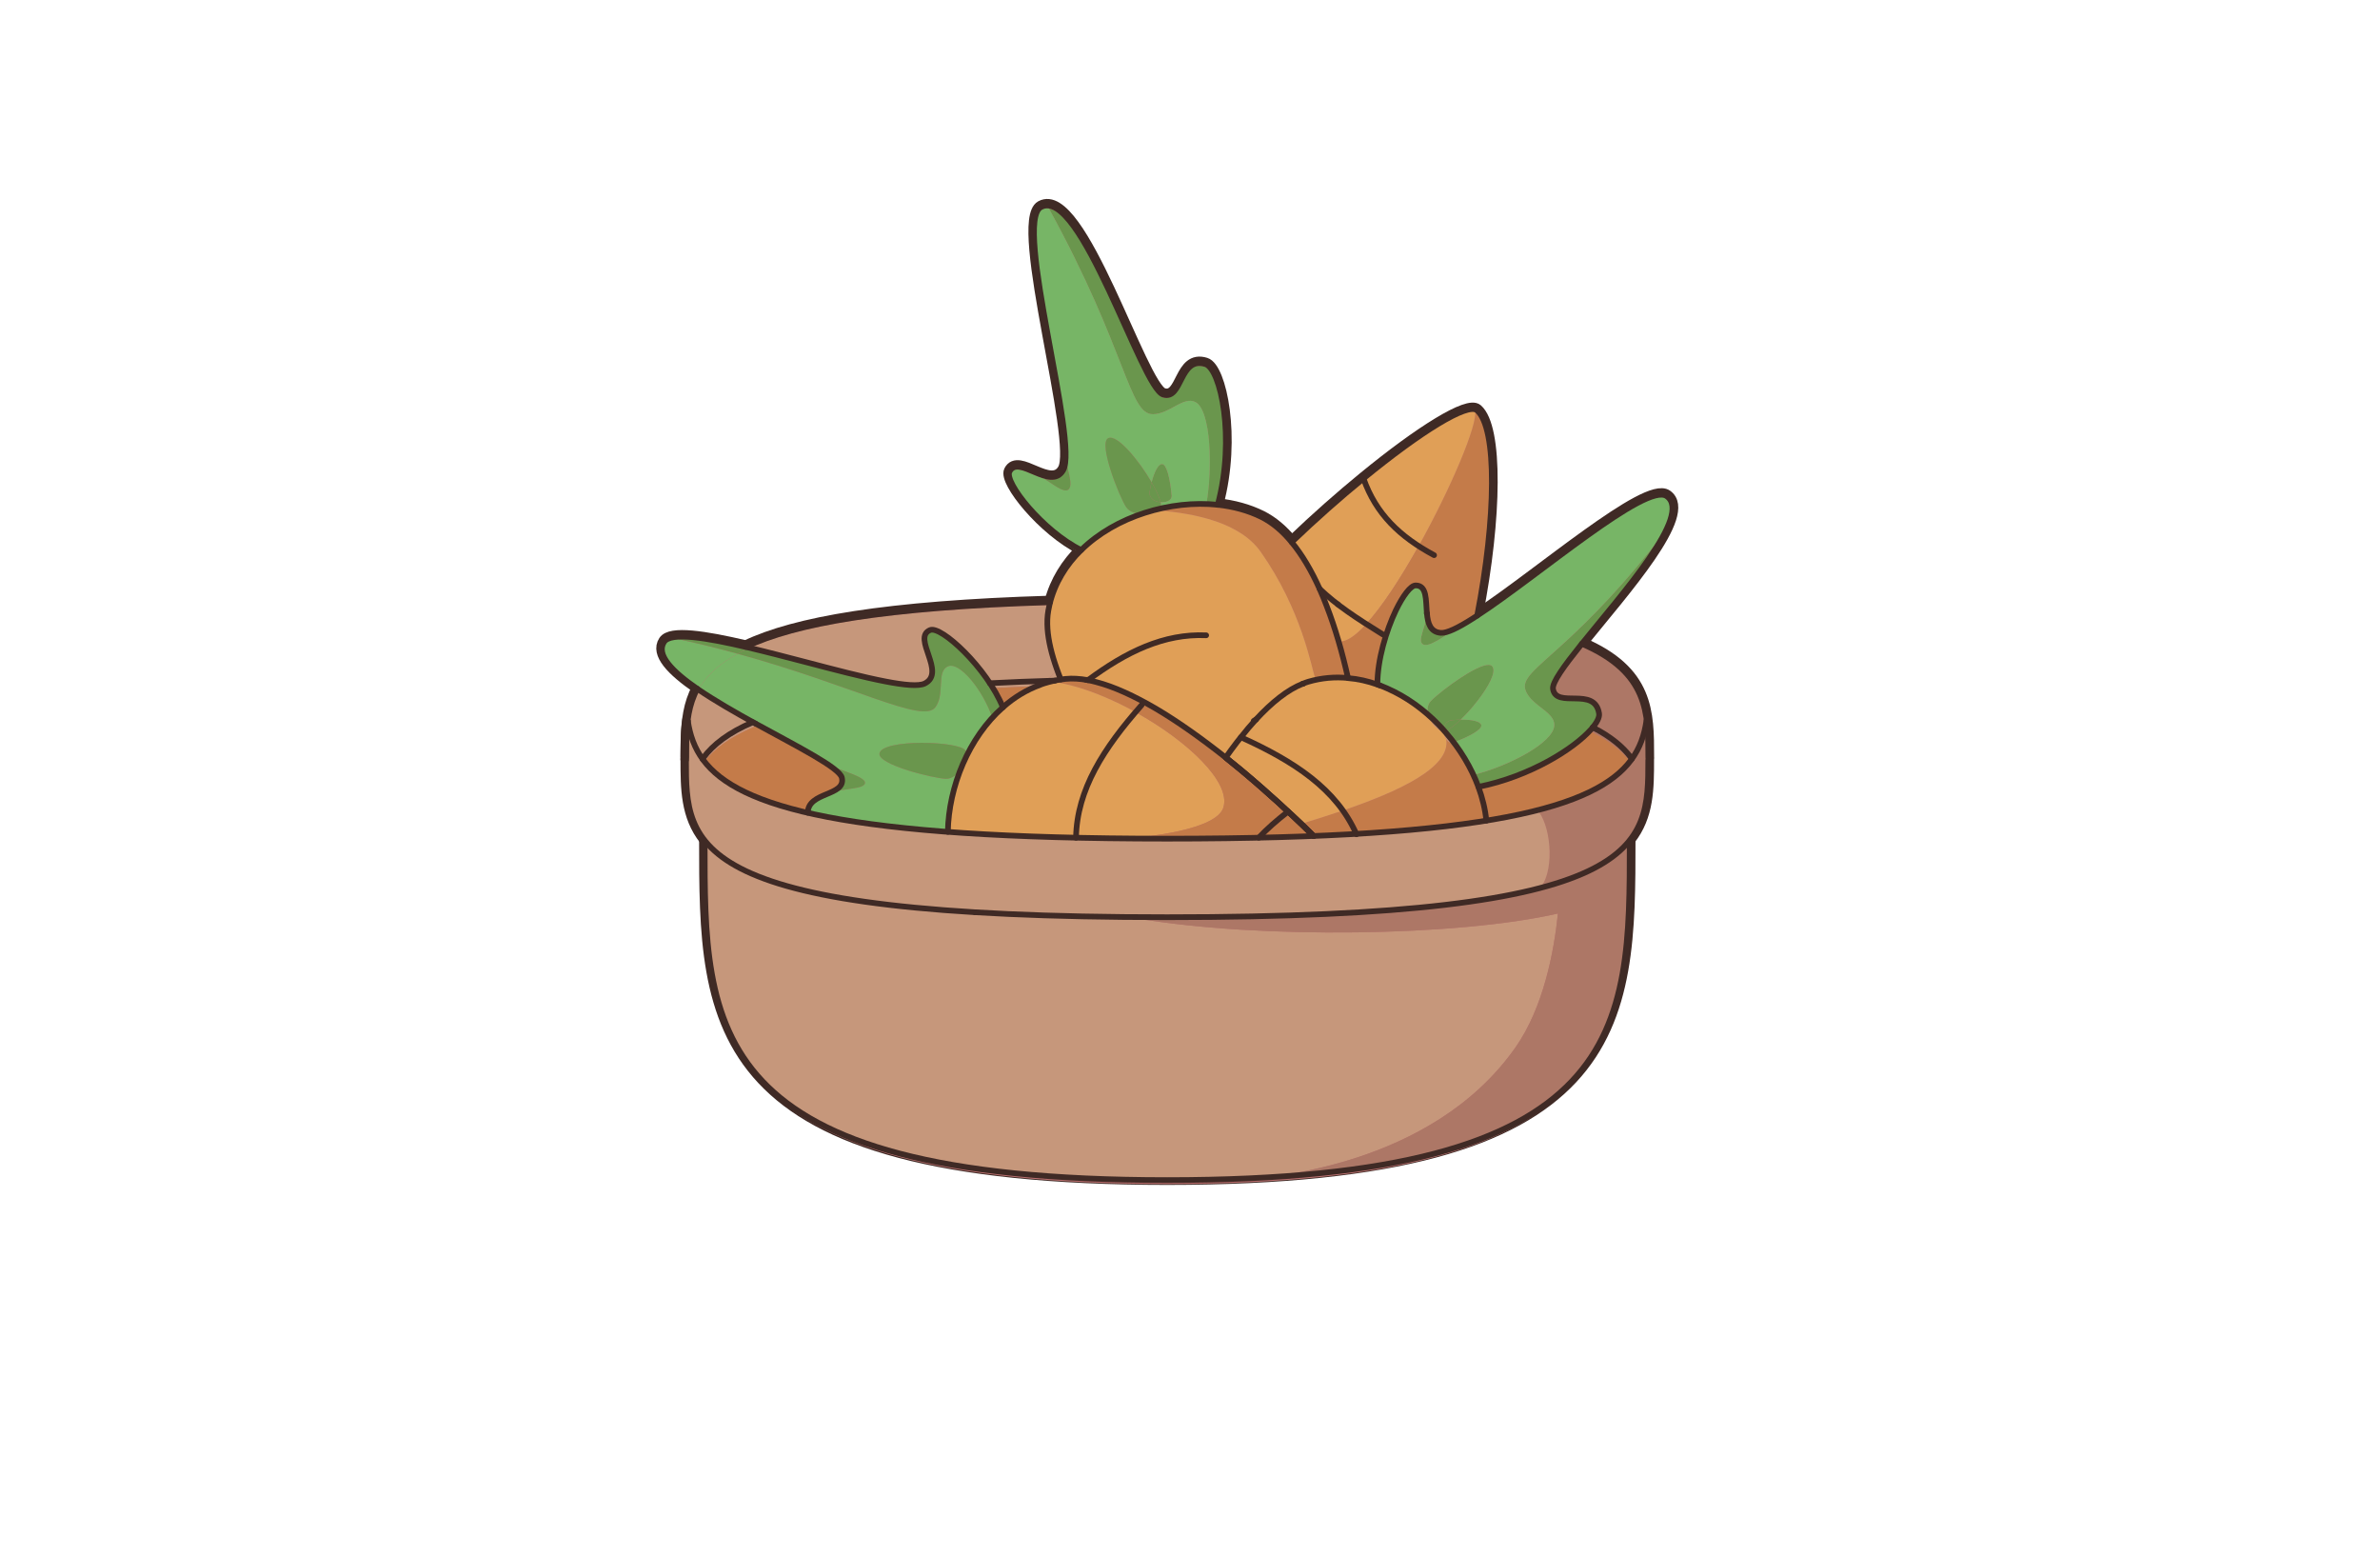 <?xml version="1.0" encoding="UTF-8"?><svg xmlns="http://www.w3.org/2000/svg" viewBox="0 0 419.48 274.39"><defs><style>.e{fill:#ad7766;}.f{fill:#c47b49;}.g{fill:#c6977b;}.h{fill:#bc7171;}.i{fill:#6a964d;}.j{fill:#77b566;}.k{stroke-width:2px;}.k,.l{fill:none;stroke:#3f2a25;stroke-linecap:round;stroke-linejoin:round;}.m{fill:#e09f57;}</style></defs><g id="a"><path class="k" d="M260.38,108.32c10.72-7,29.78-23.54,33.39-21.05,4.66,3.22-7.57,16.88-14.95,26.01"/><path class="k" d="M124.22,147.92c0,32.86,0,59.86,81.52,59.86s81.51-27.42,81.52-59.87"/><path class="k" d="M124.22,147.92c-3.28-4.14-3.28-8.98-3.28-14.15"/><path class="k" d="M290.53,133.77c0,5.16,0,10-3.27,14.14"/><path class="k" d="M120.93,133.76c0-.85,0-1.7,.02-2.53,0-.32,.01-.64,.02-.95,.04-1.14,.12-2.26,.28-3.36v-.03"/><path class="k" d="M260.38,108.33c3.34-17.14,3.57-32.99-.03-36.16-1.62-1.42-10.01,3.79-20.01,11.99-4.06,3.32-8.41,7.15-12.66,11.23"/><path class="k" d="M122.92,121.21c-4.49-3.09-7.32-6.03-5.87-8.25,1.14-1.75,7.1-.84,14.4,.87"/><path class="k" d="M190.58,96.77h-.01c-2.58,2.54-4.53,5.62-5.47,9.19"/><path class="k" d="M214.65,88.8h.01c2.76,.3,5.38,1.01,7.68,2.15,1.96,.98,3.73,2.49,5.34,4.44"/><path class="k" d="M190.58,96.77c-6.78-3.36-13.58-11.92-12.65-13.8,1.57-3.18,7.26,3.49,9.47-.26,2.83-4.82-8.81-43.65-3.93-46.36,7.01-3.88,17.76,31.85,21.56,33.02,3.43,1.06,2.81-6.81,7.46-5.36,2.66,.83,5.32,12.96,2.16,24.8"/><path class="k" d="M131.45,113.83c8.69-4.15,24.59-7,53.65-7.87"/><path class="k" d="M278.82,113.28c11.72,5.04,11.72,12.18,11.72,20.08"/><path class="k" d="M122.92,121.21c-1.5,2.79-1.86,5.85-1.94,9.07-.02,.72-.03,1.46-.03,2.21v.87"/></g><g id="b"><g/><g><path class="h" d="M287.48,133.75c-1.45-1.94-3.6-3.73-6.76-5.34,.82-.99,1.22-1.84,1.12-2.45-.76-4.82-7.55-.78-8.12-4.32-.18-1.12,1.92-4.01,4.84-7.66l.24-.3c8.22,3.54,10.67,8.31,11.4,13.57h-.01c-.35,2.37-1.07,4.64-2.57,6.71-.04-.07-.09-.14-.14-.21Z"/><path class="h" d="M261.97,144.83c-.19-1.97-.68-3.97-1.4-5.94,9.11-1.83,16.88-6.73,19.91-10.18,.09-.1,.17-.2,.24-.3,3.16,1.61,5.31,3.4,6.76,5.34,.05,.07,.1,.14,.14,.21-.04,.07-.09,.13-.14,.2-3.37,4.53-10.49,8.24-25.51,10.69v-.02Z"/><path class="h" d="M260.57,138.89c-1.25-3.38-3.21-6.64-5.69-9.5-.42-.49-.84-.97-1.29-1.42-2.65-2.73-5.77-4.98-9.13-6.45-.42-.18-.84-.34-1.26-.5-.14-.06-.29-.11-.44-.16v-.02c0-2.76,.62-5.82,1.51-8.61,.52-1.61,1.12-3.13,1.74-4.44,1.27-2.61,2.61-4.39,3.5-4.39,2.01,0,1.77,2.6,1.97,4.9h.02c.15,1.75,.58,3.32,2.44,3.45,1.08,.08,3.05-.88,5.56-2.47,.28-.18,.57-.36,.85-.56,10.73-7,29.79-23.54,33.4-21.05,4.66,3.22-7.57,16.88-14.95,26.01l-.24,.3c-2.92,3.65-5.02,6.54-4.84,7.66,.57,3.54,7.36-.5,8.12,4.32,.1,.61-.3,1.46-1.12,2.45-.07,.1-.15,.2-.24,.3-3.03,3.45-10.8,8.35-19.91,10.18Z"/><path class="h" d="M249.51,103.4c-.89,0-2.23,1.78-3.5,4.39-.62,1.31-1.22,2.83-1.74,4.44l-.48-.15c-3.18-1.97-5.75-3.62-8-5.35h-.01c-1.13-.87-2.19-1.76-3.19-2.72,0,0,0-.01-.01,0,0-.01-.01-.01-.01-.03-1.43-3.18-3.08-5.96-4.92-8.19h.01c4.25-4.08,8.59-7.91,12.65-11.23,10-8.21,18.39-13.42,20.01-11.99,3.6,3.16,3.37,19.02,.03,36.15-.28,.2-.57,.38-.85,.56-2.51,1.59-4.48,2.55-5.56,2.47-1.86-.13-2.29-1.7-2.44-3.45h-.02c-.2-2.3,.04-4.9-1.97-4.9Z"/><path class="h" d="M242.76,120.86c-1.67-.59-3.4-1-5.17-1.13-1.02-4.54-2.26-8.84-3.76-12.69-.39-1.04-.81-2.05-1.25-3.03,.01-.01,.01,0,.01,0,1,.96,2.06,1.85,3.19,2.72h.01c2.25,1.73,4.82,3.38,8,5.35l.48,.15c-.89,2.79-1.51,5.85-1.51,8.61v.02Z"/><path class="h" d="M239.04,147.18c-2.39,.14-4.89,.26-7.51,.37-1.24-1.23-2.51-2.45-3.79-3.66-.23-.21-.48-.43-.71-.65-.14-.14-.29-.27-.42-.38-.83-.79-1.68-1.55-2.53-2.3-.98-.9-1.99-1.77-2.98-2.63-1.68-1.45-3.38-2.84-5.07-4.2,.67-.95,1.34-1.87,2.02-2.74,.22-.28,.43-.55,.66-.84,9.38,4.25,16.8,9.09,20.33,17.03Z"/><path class="h" d="M229.67,120.72c.31-.14,.64-.25,.95-.34,2.34-.68,4.67-.87,6.97-.65,1.77,.13,3.5,.54,5.17,1.13,.15,.05,.3,.1,.44,.16,.42,.16,.84,.32,1.26,.5,3.36,1.47,6.48,3.72,9.13,6.45,.45,.45,.87,.93,1.29,1.42,2.48,2.86,4.44,6.12,5.69,9.5,.72,1.97,1.21,3.97,1.4,5.94v.02c-6.2,1-13.75,1.79-22.93,2.33-3.53-7.94-10.95-12.78-20.33-17.03,.86-1.1,1.76-2.16,2.64-3.12h.02c2.8-3.03,5.59-5.26,8.27-6.31h.01s0-.01,.01,0h.01Z"/><path class="h" d="M229.64,120.72s0-.01,.01,0h-.01Z"/><path class="h" d="M227.74,143.89c1.28,1.21,2.55,2.43,3.79,3.66-3.06,.13-6.28,.23-9.67,.3,1.41-1.51,3.09-2.99,5.17-4.61,.23,.22,.48,.44,.71,.65Z"/><path class="h" d="M224.08,140.56c.85,.75,1.7,1.51,2.53,2.3-.83-.78-1.68-1.55-2.53-2.3Z"/><path class="h" d="M214.63,89.2c-8.34-.87-17.99,2.02-24.07,7.96h0c-6.78-3.35-13.58-11.91-12.65-13.78,1.58-3.19,7.26,3.49,9.47-.27,2.83-4.82-8.81-43.65-3.93-46.36,7.02-3.88,17.76,31.85,21.56,33.02,3.43,1.06,2.81-6.81,7.46-5.35,2.67,.83,5.33,12.95,2.16,24.78Z"/><path class="h" d="M226.61,142.86c.13,.11,.28,.24,.42,.38-2.08,1.62-3.76,3.1-5.17,4.61-5.01,.11-10.38,.17-16.15,.17s-11.08-.06-16.06-.17c.15-8.49,4.89-15.81,11.57-23.37l.32-.59c.71,.37,1.42,.77,2.15,1.2,3.96,2.32,8.14,5.32,12.34,8.64,1.69,1.36,3.39,2.75,5.07,4.2,.99,.86,2,1.73,2.98,2.63,.85,.75,1.7,1.52,2.53,2.3Z"/><path class="h" d="M187.83,119.88c1.1-.12,2.32-.06,3.61,.16h.01c.09,.01,.19,.03,.29,.05h.02c.47,.09,.95,.19,1.43,.33,2.56,.66,5.37,1.86,8.35,3.47l-.32,.59c-6.68,7.56-11.42,14.88-11.57,23.37-8.55-.19-16.04-.53-22.59-1.03,.15-7.99,3.69-16.62,9.7-21.94,1.96-1.74,4.19-3.1,6.66-3.98,.01-.02,.02-.03,.04-.03,.2-.08,.42-.15,.64-.22,0,0,.02,0,.04,0,.59-.19,1.19-.35,1.81-.47h.01c.33-.08,.67-.14,1.01-.19,.28-.04,.57-.06,.86-.1Z"/><path class="h" d="M230.62,120.38c-.31,.09-.64,.2-.95,.34h-.01s-.01,0-.01,0t-.01,0c-2.68,1.05-5.47,3.28-8.27,6.31h-.02c-.88,.96-1.78,2.02-2.64,3.12-.23,.29-.44,.56-.66,.84-.68,.87-1.35,1.79-2.02,2.74-4.2-3.32-8.38-6.32-12.34-8.64-.73-.43-1.44-.83-2.15-1.2-2.98-1.61-5.79-2.81-8.35-3.47-.48-.14-.96-.24-1.43-.33h-.02c-.1-.02-.2-.04-.29-.05h-.01c-1.29-.22-2.51-.28-3.61-.16-.29,.04-.58,.06-.86,.1-.26-.63-.51-1.27-.72-1.9-.9-2.53-1.47-4.89-1.62-7.01-.08-1.14-.04-2.23,.13-3.22,.07-.37,.14-.74,.22-1.09,.03-.13,.07-.27,.1-.4,.94-3.57,2.89-6.65,5.47-9.18h.01v-.02c6.08-5.94,15.73-8.83,24.07-7.96,2.76,.3,5.39,1.01,7.69,2.15,1.96,.98,3.73,2.49,5.33,4.44,1.84,2.23,3.49,5.01,4.92,8.19,0,.02,.01,.02,.01,.03,.44,.98,.86,1.99,1.25,3.03,1.5,3.85,2.74,8.15,3.76,12.69-2.3-.22-4.63-.03-6.97,.65Z"/><path class="h" d="M184.1,120.65c-.22,.07-.44,.14-.64,.22-.02,0-.03,.01-.04,.03-2.47,.88-4.7,2.24-6.66,3.98-.58-1.43-1.38-2.87-2.29-4.25h.01c3.58-.19,7.39-.34,11.47-.46-.62,.12-1.22,.28-1.81,.47-.02,0-.03,0-.04,0Z"/><path class="h" d="M287.24,148.69c0,32.86,0,59.93-81.52,59.93s-81.52-27.07-81.52-59.93l.16-.16c6.58,7.99,25.71,13.33,81.35,13.33s74.78-5.34,81.36-13.33l.17,.16Z"/><path class="h" d="M184.76,107.85c-.17,.99-.21,2.08-.13,3.22,.15,2.12,.72,4.48,1.62,7.01,.21,.63,.46,1.27,.72,1.9-.34,.05-.68,.11-1.01,.19h-.01c-4.08,.12-7.89,.27-11.47,.46h-.01c-3.58-5.44-9-10.01-10.54-9.38-3.29,1.35,2.94,7.5-.97,9.43-1.06,.52-3.56,.28-6.91-.37-3.9-.75-8.95-2.07-14.12-3.43-3.36-.87-6.77-1.77-9.95-2.52-.18-.04-.37-.09-.55-.13,8.69-4.15,24.59-7,53.65-7.87-.03,.13-.07,.27-.1,.4-.08,.35-.15,.72-.22,1.09Z"/><path class="h" d="M156.05,120.31c3.35,.65,5.85,.89,6.91,.37,3.91-1.93-2.32-8.08,.97-9.43,1.54-.63,6.96,3.94,10.54,9.38,.91,1.38,1.71,2.82,2.29,4.25-6.01,5.32-9.55,13.95-9.7,21.94-10.39-.77-18.45-1.91-24.68-3.35h0c0-3.75,6.74-2.92,6-6.19-.41-1.76-7.73-5.43-15.24-9.55h-.02c-.14-.08-.28-.15-.42-.23-3.42-1.89-6.85-3.88-9.66-5.79-.05-.03-.1-.07-.14-.1-4.49-3.09-7.33-6.03-5.88-8.25,1.14-1.74,7.11-.84,14.41,.87,.18,.04,.37,.09,.55,.13,3.18,.75,6.59,1.65,9.95,2.52,5.17,1.36,10.22,2.68,14.12,3.43Z"/><path class="h" d="M142.38,143.47c-10.27-2.37-15.63-5.55-18.42-9.29-.05-.07-.1-.13-.14-.2,.04-.07,.09-.14,.14-.21,1.74-2.33,4.47-4.45,8.74-6.27,.14,.08,.28,.15,.42,.23h.02c7.51,4.12,14.83,7.79,15.24,9.55,.74,3.27-6,2.44-6,6.18h0Z"/><path class="h" d="M123.82,133.98c-1.5-2.08-2.22-4.31-2.58-6.66h-.01c-.12,.83-.2,1.66-.24,2.51,.12-2.91,.54-5.68,1.91-8.22,.04,.03,.09,.07,.14,.1,2.81,1.91,6.24,3.9,9.66,5.79-4.27,1.82-7,3.94-8.74,6.27-.05,.07-.1,.14-.14,.21Z"/><path class="h" d="M287.07,148.53c-6.58,7.99-25.71,13.33-81.36,13.33s-74.77-5.34-81.35-13.33c-3.44-4.19-3.44-9.11-3.44-14.36h-.01c0-.86,0-1.71,.02-2.54,0-.32,0-.64,.02-.95,.01-.24,.02-.49,.03-.73,.01-.04,.01-.08,.01-.12,.04-.85,.12-1.68,.24-2.51h.01c.36,2.35,1.08,4.58,2.58,6.66,.04,.07,.09,.13,.14,.2,2.79,3.74,8.15,6.92,18.42,9.29,6.23,1.44,14.29,2.58,24.68,3.35,6.55,.5,14.04,.84,22.59,1.03,4.98,.11,10.33,.17,16.06,.17s11.14-.06,16.15-.17c3.39-.07,6.61-.17,9.67-.3,2.62-.11,5.12-.23,7.51-.37,9.18-.54,16.73-1.33,22.93-2.33,15.02-2.45,22.14-6.16,25.51-10.69,.05-.07,.1-.13,.14-.2,1.5-2.07,2.22-4.34,2.57-6.71h.01c.31,2.24,.31,4.56,.31,6.92,0,5.25,0,10.17-3.44,14.36Z"/></g></g><g id="c"><g><path class="e" d="M290.52,134v.11c0,5.26,0,10.17-3.44,14.36-2.68,3.26-7.44,6.07-15.91,8.26,2.8-2.59,2.36-10.53,.08-13.64l-.05-.2c8.77-2.27,13.56-5.22,16.18-8.63,.04-.05,.07-.1,.11-.15,1.59-2.14,2.35-4.46,2.71-6.91h.01c.31,2.18,.31,4.45,.31,6.8Z"/><path class="f" d="M280.73,129.05c3.09,1.57,5.2,3.32,6.65,5.21-2.62,3.41-7.41,6.36-16.18,8.63-2.68,.7-5.73,1.33-9.21,1.89-.19-1.98-.68-3.98-1.41-5.95,8.95-1.79,16.6-6.54,19.73-9.99,.15,.07,.28,.14,.42,.21Z"/><path class="e" d="M290.2,127.2c-.36,2.45-1.12,4.77-2.71,6.91-.04,.05-.07,.1-.11,.15-1.45-1.89-3.56-3.64-6.65-5.21-.14-.07-.27-.14-.42-.21,.07-.07,.13-.13,.18-.19,.98-1.11,1.47-2.08,1.36-2.75-.76-4.81-7.55-.77-8.12-4.31-.18-1.13,1.92-4.01,4.84-7.66,.02-.03,.04-.05,.07-.08,.06,.02,.11,.05,.17,.07,8.23,3.55,10.68,8.13,11.4,13.28h-.01Z"/><path class="i" d="M260.58,138.83c-.29-.77-.61-1.53-.97-2.28h.01c5.99-1.44,14.18-5.61,14.33-8.74,.03-.61-.21-1.12-.6-1.59-1.1-1.36-3.46-2.38-4.37-4.35-1.03-2.22,1.52-3.81,7.15-9,4.24-3.91,10.22-9.87,17.74-19.7-2.59,5.76-10.14,14.36-15.23,20.68-.03,.03-.05,.05-.07,.08-2.92,3.65-5.02,6.53-4.84,7.66,.57,3.54,7.36-.5,8.12,4.31,.11,.67-.38,1.64-1.36,2.75-.05,.06-.11,.12-.18,.19-3.13,3.45-10.78,8.2-19.73,9.99Z"/><path class="g" d="M274.59,160.96c-.69,6.71-2.55,16.53-7.45,23.54-14.9,21.31-44.21,22.82-46.59,23.3h-.02c-4.61,.22-9.53,.33-14.8,.33-81.52,0-81.52-26.64-81.52-59.49l.17-.15c5.03,6.08,17.34,10.62,47.49,12.44h.01c8.26,.5,17.86,.79,29.01,.86v.11c21.12,3.53,55.84,3.14,73.7-.94Z"/><path class="i" d="M261.08,127.74c.19,.79-2.07,2.04-4.96,3.1-.39-.52-.8-1.02-1.22-1.51-.15-.17-.29-.33-.43-.49,.64-.06,1.75-.87,2.97-2.03,2.02-.05,3.48,.3,3.64,.93Z"/><path class="i" d="M256.08,126.88c.48-.05,.93-.07,1.36-.07-1.22,1.16-2.33,1.97-2.97,2.03h0c-.05-.97,.38-1.91,1.61-1.96Z"/><path class="f" d="M236.58,142.85c9.89-3.37,19.15-7.61,18.33-12.6,.29,.46,.71,.73,1.18,.6,.01,0,.02-.01,.03-.01,1.38,1.79,2.56,3.72,3.49,5.71,.36,.75,.68,1.51,.97,2.28,.73,1.97,1.22,3.97,1.41,5.95-6.2,1.01-13.75,1.8-22.94,2.34-.68-1.53-1.51-2.95-2.47-4.27Z"/><path class="g" d="M254.47,128.84c.14,.16,.28,.32,.43,.49,.42,.49,.83,.99,1.22,1.51-.01,0-.02,.01-.03,.01-.47,.13-.89-.14-1.18-.6-.25-.38-.42-.9-.44-1.41Z"/><path class="i" d="M254.47,128.83c-.3-.32-.57-.61-.87-.91-.56-.58-1.15-1.15-1.76-1.68-.34-.93-.34-1.93,.28-2.64,.22-.25,.61-.61,1.11-1.04,2.69-2.3,8.68-6.47,9.78-5.16,.79,.94-.64,3.58-2.59,6.08-.93,1.21-1.99,2.39-2.98,3.33-.43,0-.88,.02-1.36,.07-1.23,.05-1.66,.99-1.61,1.95Z"/><path class="g" d="M253.6,127.92c.3,.3,.57,.59,.87,.91h0c-.07,.02-.14,.02-.2,.01-.92-.18-1.98-1.33-2.43-2.6,.61,.53,1.2,1.1,1.76,1.68Z"/><path class="i" d="M250.78,113.52c-1.02-.63,.63-3.25,.63-5.17h.11c.16,1.71,.61,3.21,2.44,3.35,.62,.05,1.55-.26,2.7-.84h0c-2.06,1.08-4.77,3.34-5.88,2.66Z"/><path class="j" d="M256.66,110.87h0c.84-.42,1.8-.98,2.85-1.65,.05-.03,.09-.06,.14-.09,.24-.15,.48-.29,.72-.47,10.72-6.99,29.78-23.54,33.39-21.05,1.44,1,1.27,3,.11,5.56-7.52,9.83-13.5,15.79-17.74,19.7-5.63,5.19-8.18,6.78-7.15,9,.91,1.97,3.27,2.99,4.37,4.35,.39,.47,.63,.98,.6,1.59-.15,3.13-8.34,7.3-14.33,8.73h-.01c-.93-1.98-2.11-3.91-3.49-5.7,2.89-1.06,5.15-2.31,4.96-3.1-.16-.63-1.62-.98-3.64-.93,.99-.94,2.05-2.12,2.98-3.33,1.95-2.5,3.38-5.14,2.59-6.08-1.1-1.31-7.09,2.86-9.78,5.16-.5,.43-.89,.79-1.11,1.04-.62,.71-.62,1.71-.28,2.64-2.03-1.8-4.28-3.32-6.66-4.44-.23-.12-.47-.23-.71-.33-.55-.25-1.13-.47-1.7-.67h0c0-2.77,.62-5.85,1.52-8.63,.51-1.61,1.11-3.13,1.73-4.43,1.27-2.62,2.62-4.4,3.5-4.4,1.99,0,1.78,2.52,1.96,4.79,0,.04,0,.07,0,.11h.02s.01,.07,.01,.1h-.11c0,1.93-1.65,4.55-.63,5.18,1.11,.68,3.82-1.58,5.88-2.65Z"/><path class="m" d="M249.96,96.35c-3.09,5.52-6.42,10.64-9.27,13.71-1.65-1.06-3.12-2.05-4.47-3.07h-.01c-1.3-.97-2.48-1.96-3.61-3.03h-.01s-.01-.02-.01-.03h0c-1.43-3.2-3.08-5.96-4.91-8.19,4.25-4.08,8.58-7.91,12.65-11.23,1.86,5.25,5.1,8.9,9.64,11.84Z"/><path class="f" d="M240.69,110.06c2.85-3.07,6.18-8.19,9.27-13.71,5.68-10.15,10.55-21.61,10.03-24.02,.14,.04,.26,.1,.35,.18,3.6,3.17,3.37,19.01,.03,36.15-.24,.18-.48,.32-.72,.47-.05,.03-.09,.06-.14,.09-1.05,.67-2.01,1.23-2.85,1.64-1.15,.58-2.08,.89-2.7,.84-1.83-.14-2.28-1.64-2.44-3.36,0-.03-.01-.07-.01-.1h-.02s0-.07,0-.11c-.18-2.27,.03-4.79-1.96-4.79-.88,0-2.23,1.78-3.5,4.4-.62,1.3-1.22,2.82-1.73,4.43l-.49-.15c-1.11-.69-2.14-1.33-3.11-1.96Z"/><path class="f" d="M240.69,110.06c.97,.63,2,1.27,3.11,1.96l.49,.15c-.9,2.78-1.52,5.86-1.52,8.62h0c-1.67-.57-3.4-.98-5.17-1.12-.52-2.3-1.09-4.54-1.73-6.69,1.25,.27,2.93-.87,4.82-2.92Z"/><path class="m" d="M240.33,84.5c9.41-7.73,17.4-12.8,19.66-12.17,.52,2.41-4.35,13.87-10.03,24.02-4.54-2.94-7.78-6.59-9.64-11.84h.01Z"/><path class="f" d="M236.58,142.85c.96,1.32,1.79,2.74,2.47,4.27-2.39,.14-4.89,.27-7.51,.37-.77-.77-1.56-1.53-2.35-2.29,2.4-.73,4.92-1.51,7.39-2.35Z"/><path class="m" d="M232.6,103.96c1.13,1.07,2.31,2.06,3.61,3.03h.01c1.35,1.02,2.82,2.01,4.47,3.07-1.89,2.05-3.57,3.19-4.82,2.92-.61-2.09-1.29-4.09-2.02-5.99-.01-.04-.03-.07-.04-.11h-.01c-.38-1.01-.78-1.98-1.2-2.92Z"/><path class="m" d="M218.73,130.09c7.56,3.43,13.85,7.25,17.85,12.76-2.47,.84-4.99,1.62-7.39,2.35-.48-.45-.96-.91-1.44-1.36-.23-.22-.48-.44-.71-.65-.13-.14-.28-.28-.42-.39-.83-.79-1.67-1.55-2.53-2.3-.98-.89-1.99-1.76-2.98-2.62-1.67-1.46-3.38-2.85-5.06-4.21,.66-.95,1.33-1.86,2.01-2.73,.22-.29,.44-.56,.67-.85Z"/><path class="m" d="M229.03,120.93c.21-.1,.41-.19,.62-.27,0,0,0,0,0,0h.02c.31-.13,.64-.24,.95-.34,.43-.12,.86-.23,1.29-.33,1.9-.41,3.8-.5,5.68-.32,1.77,.14,3.5,.55,5.17,1.13,.57,.2,1.15,.42,1.7,.67,.24,.1,.48,.21,.71,.33,2.38,1.12,4.63,2.64,6.66,4.44,.45,1.27,1.51,2.42,2.43,2.6,.06,.01,.13,.01,.2,0,.02,.51,.19,1.03,.44,1.41,.82,4.99-8.44,9.23-18.33,12.6-4-5.51-10.29-9.33-17.85-12.76,.85-1.1,1.75-2.16,2.64-3.11h.01c2.58-2.8,5.15-4.92,7.64-6.05h.01Z"/><path class="f" d="M227.04,143.19c.23,.21,.48,.43,.71,.65,.48,.45,.96,.91,1.44,1.36,.79,.76,1.58,1.52,2.35,2.29-3.06,.13-6.28,.23-9.66,.3,1.42-1.51,3.08-2.99,5.16-4.6Z"/><path class="g" d="M224.09,140.5c.86,.75,1.7,1.51,2.53,2.3-.83-.77-1.67-1.55-2.53-2.3Z"/><path class="f" d="M235.87,112.98c.64,2.15,1.21,4.39,1.73,6.69-1.88-.18-3.78-.09-5.68,.32l-.08-.33c-.74-2.28-2.43-12.18-9.63-22.42-3.68-5.21-11.64-6.79-18.15-7.31,2.83-.69,5.74-1.01,8.55-.9,.68,0,1.35,.05,2.01,.12h.03c2.76,.3,5.38,1.01,7.68,2.15,1.96,.98,3.73,2.49,5.34,4.44,1.83,2.23,3.48,4.99,4.91,8.18h0s.01,.02,.01,.03h.01c.42,.95,.82,1.92,1.2,2.93h.01s.03,.07,.04,.11c.73,1.9,1.41,3.9,2.02,5.99Z"/><path class="i" d="M204.55,88.49c-.18-.85-.77-2.13-1.58-3.52,.49-1.92,1.2-3.22,1.84-3.2,.81,.01,1.43,2.55,1.7,5.62,0,.78-.98,1.18-1.96,1.1Z"/><path class="e" d="M274.59,160.96c-17.86,4.08-52.58,4.47-73.7,.94v-.11c1.58,.01,3.19,.01,4.84,.01,32.98,0,53.13-1.88,65.44-5.07,8.47-2.19,13.23-5,15.91-8.26l.17,.17c0,30.72,0,56.02-66.7,59.16,2.38-.48,31.69-1.99,46.59-23.3,4.9-7.01,6.76-16.83,7.45-23.54Z"/><path class="i" d="M204.92,70.01c3.43,1.06,2.81-6.81,7.47-5.36,2.64,.83,5.28,12.76,2.23,24.5-.66-.07-1.33-.12-2.01-.12v-.25c1.11-6.05,.86-16.56-1.94-17.95-2.12-1.05-4.53,2.1-7.44,2.15-4.29,.09-4.58-11.16-18.36-36.24,6.97,1.17,16.52,32.18,20.05,33.27Z"/><path class="i" d="M204.55,88.49c-1.1-.08-2.2-.75-1.88-2.12,.09-.5,.19-.97,.3-1.4,.81,1.39,1.4,2.67,1.58,3.52Z"/><path class="j" d="M198.47,89.33c.63,.95,2.02,1.31,3.32,1.24-4.23,1.35-8.17,3.56-11.22,6.54h0c-.07,.08-.15,.15-.22,.23-6.74-3.4-13.44-11.86-12.52-13.73,1.02-2.06,3.76,.01,6.17,.7,.01,0,.01,.01,.01,.01,1.61,.98,3.44,2.54,4.26,1.97,1.09-.76-.39-4.01-.52-6.33h-.02c-.31-10.8-8.61-40.61-4.36-42.97,.49-.27,.99-.35,1.51-.25,13.78,25.08,14.07,36.33,18.36,36.24,2.91-.05,5.32-3.2,7.44-2.15,2.8,1.39,3.05,11.9,1.95,17.95v.25c-2.82-.11-5.73,.21-8.56,.9h-.02l-.09,.03c.27-.18,.48-.39,.59-.63,.09-.18,.09-.47,.01-.84,.98,.08,1.96-.32,1.96-1.1-.27-3.07-.89-5.61-1.7-5.62-.64-.02-1.35,1.28-1.84,3.2-2.21-3.81-6.06-8.5-7.63-7.77-1.84,.85,1.95,10.34,3.13,12.13Z"/><path class="i" d="M202.67,86.37c-.32,1.37,.78,2.04,1.88,2.12,.08,.37,.08,.66-.01,.84-.11,.24-.32,.45-.59,.63,0,0-.01,0-.02,.01-.72,.17-1.43,.37-2.13,.6h-.01c-1.3,.07-2.69-.29-3.32-1.24-1.18-1.79-4.97-11.28-3.13-12.13,1.57-.73,5.42,3.96,7.63,7.77-.11,.43-.21,.9-.3,1.4Z"/><path class="g" d="M201.8,90.57c.7-.23,1.41-.43,2.13-.6-.53,.34-1.31,.56-2.13,.6Z"/><path class="m" d="M215.64,142.24c-1.14,3.88-12.85,5.37-20.08,5.66-.02,0-.03,0-.05,0-2.01-.03-3.96-.06-5.85-.11,.15-8.07,4.44-15.08,10.6-22.25,9.02,5.01,16.7,12.24,15.38,16.7Z"/><path class="f" d="M194.13,120.63c2.93,.87,6.17,2.41,9.57,4.4,3.96,2.33,8.14,5.32,12.35,8.64,1.68,1.36,3.39,2.75,5.06,4.21,.99,.86,2,1.73,2.98,2.62,.86,.75,1.7,1.53,2.53,2.3,.14,.11,.29,.25,.42,.39-2.08,1.61-3.74,3.09-5.16,4.6-5.01,.11-10.39,.17-16.16,.17-3.53,0-6.92-.02-10.16-.06,7.23-.29,18.94-1.78,20.08-5.66,1.32-4.46-6.36-11.69-15.38-16.7-3.81-2.12-7.86-3.84-11.58-4.8h-.02c-.98-.25-1.93-.45-2.85-.59,.39-.09,.78-.16,1.17-.22,.29-.04,.57-.07,.86-.11,1.2-.12,2.52-.04,3.92,.22,.47,.08,.95,.19,1.44,.33,.31,.08,.62,.16,.93,.26Z"/><path class="m" d="M229.67,120.66h-.01s0,0,0,0c-.21,.08-.41,.17-.62,.27h-.01c-2.49,1.13-5.06,3.25-7.64,6.05h-.01c-.89,.95-1.79,2.01-2.64,3.11-.23,.29-.45,.56-.67,.85-.68,.87-1.35,1.78-2.01,2.73-4.21-3.32-8.39-6.31-12.35-8.64-3.4-1.99-6.64-3.53-9.57-4.4-.31-.1-.62-.18-.93-.26-.49-.14-.97-.25-1.44-.33-1.4-.26-2.72-.34-3.92-.22-.29,.04-.57,.07-.86,.11-.26-.64-.5-1.28-.72-1.91-.9-2.53-1.47-4.88-1.62-7-.08-1.15-.04-2.24,.14-3.23,.06-.37,.13-.73,.21-1.09,.01-.03,.02-.07,.03-.1,.88-3.59,2.77-6.7,5.32-9.26,.07-.08,.15-.15,.22-.22h0c3.05-2.99,6.99-5.2,11.22-6.55h.01c.82-.04,1.6-.26,2.13-.6,.01-.01,.02-.01,.02-.01l.09-.03h.02c6.51,.52,14.47,2.1,18.15,7.31,7.2,10.24,8.89,20.14,9.63,22.42l.08,.33c-.43,.1-.86,.21-1.29,.33-.31,.1-.64,.21-.95,.34h-.01Z"/><path class="i" d="M187.29,83.35c.36-.62,.49-1.8,.43-3.39h.02c.13,2.32,1.61,5.57,.52,6.33-.82,.57-2.65-.99-4.26-1.97,1.31,.38,2.51,.35,3.29-.97Z"/><path class="g" d="M184.78,107.79c-.18,.99-.22,2.08-.14,3.23,.15,2.12,.72,4.47,1.62,7-.89,1-1.81,1.93-2.78,2.79h-.01s-.03,.02-.04,.03l-.15,.06h-.01c-2.93,.1-5.71,.21-8.36,.35-3.56-5.73-9.36-10.72-10.97-10.06-3.29,1.35,2.94,7.5-.96,9.43-1.06,.52-3.57,.29-6.92-.36-3.9-.75-8.95-2.07-14.12-3.43-3.36-.87-6.76-1.77-9.95-2.52-.05-.01-.09-.02-.14-.03,2.07-.96,4.52-1.84,7.45-2.64,7.03-1.93,16.76-3.4,30.22-4.31,4.69-.32,9.85-.56,15.5-.73-.01,.03-.02,.07-.03,.1-.08,.36-.15,.72-.21,1.09Z"/><path class="g" d="M184.15,120.58s-.03,.02-.04,.02c-.22,.06-.43,.13-.63,.21,.97-.86,1.89-1.79,2.78-2.79,.22,.63,.46,1.27,.72,1.91-.39,.06-.78,.13-1.17,.22h-.02c-.56,.12-1.11,.26-1.64,.43Z"/><path class="m" d="M183.27,120.9h.01l.15-.06s.03-.03,.04-.03h.01c.2-.08,.41-.15,.63-.21,.01,0,.03-.02,.04-.02,.53-.17,1.08-.31,1.64-.43h.02c.92,.14,1.87,.34,2.85,.59h.02c3.72,.96,7.77,2.68,11.58,4.8-6.16,7.17-10.45,14.18-10.6,22.25-8.55-.19-16.04-.53-22.59-1.03,.07-3.72,.89-7.6,2.34-11.2t.01-.02c.5-.67,.84-1.44,.93-2.11,.01-.01,.01-.02,.01-.02,1.23-2.48,2.76-4.8,4.59-6.78,.57-.63,1.18-1.24,1.82-1.8,1.92-1.7,4.1-3.04,6.5-3.93Z"/><path class="f" d="M174.91,121.25c2.65-.14,5.43-.25,8.36-.35-2.4,.89-4.58,2.23-6.5,3.93-.49-1.2-1.12-2.41-1.86-3.58Z"/><path class="j" d="M170.22,132.28c-.96-1.74-14.73-2.12-15.21,.46-.37,2,9.55,4.41,11.7,4.48,1.02,.03,2.01-.71,2.7-1.66-1.45,3.6-2.27,7.48-2.34,11.2-10.39-.78-18.44-1.91-24.68-3.36,0-2.31,2.57-2.87,4.36-3.74,.01-.02,.03-.02,.04-.02,1.79-.79,5.6-.54,5.67-1.7,.07-1.07-4.29-2.21-6.93-3.32-.01,0-.02-.01-.02-.01-2.84-1.84-7.4-4.22-12.08-6.78-.09-.06-.19-.11-.28-.16h0c-3.57-1.96-7.16-4.03-10.09-6.01-.01,0-.02,0-.03-.02,1.32-2.37,3.47-4.54,7-6.45,20.44,5.61,32.6,12.37,34.83,9.44,1.77-2.31,.09-6.4,2.3-7.25,1.99-.76,6.12,4.17,7.8,9.25-1.83,1.98-3.36,4.3-4.59,6.78,.07-.44,.03-.83-.14-1.13Z"/><path class="g" d="M169.42,135.54c.28-.72,.59-1.42,.93-2.11-.09,.67-.43,1.44-.93,2.11Z"/><path class="i" d="M155.01,132.74c.48-2.58,14.25-2.2,15.21-.46,.17,.3,.21,.69,.14,1.13,0,0,0,.01-.01,.02-.34,.69-.65,1.39-.93,2.11t-.01,.02c-.69,.95-1.68,1.69-2.7,1.66-2.15-.07-12.07-2.48-11.7-4.48Z"/><path class="i" d="M145.53,134.62c2.64,1.11,7,2.25,6.93,3.32-.07,1.16-3.88,.91-5.67,1.7,1.09-.53,1.88-1.18,1.6-2.41-.15-.64-1.21-1.53-2.86-2.61Z"/><path class="f" d="M145.51,134.61s.01,.01,.02,.01c1.65,1.08,2.71,1.97,2.86,2.61,.28,1.23-.51,1.88-1.6,2.41-.01,0-.03,0-.04,.02-1.79,.87-4.36,1.43-4.36,3.74-10.14-2.33-15.49-5.46-18.31-9.14,1.74-2.27,4.44-4.34,8.63-6.13l.72-.3c4.68,2.56,9.24,4.94,12.08,6.78Z"/><path class="i" d="M167.15,117.38c-2.21,.85-.53,4.94-2.3,7.25-2.23,2.93-14.39-3.83-34.83-9.44,.45-.25,.92-.48,1.41-.72,.14-.07,.28-.13,.42-.19,.05,.01,.09,.02,.14,.03,3.19,.75,6.59,1.65,9.95,2.52,5.17,1.36,10.22,2.68,14.12,3.43,3.35,.65,5.86,.88,6.92,.36,3.9-1.93-2.33-8.08,.96-9.43,1.61-.66,7.41,4.33,10.97,10.06,.74,1.17,1.37,2.38,1.86,3.58-.64,.56-1.25,1.17-1.82,1.8-1.68-5.08-5.81-10.01-7.8-9.25Z"/><path class="j" d="M130.02,115.19c-3.53,1.91-5.68,4.08-7,6.45-4.55-3.12-7.45-6.1-5.98-8.34,.32-.49,1.04-.78,2.06-.89v.11c3.87,.82,7.51,1.73,10.92,2.67Z"/><path class="g" d="M221.88,147.79c3.38-.07,6.6-.17,9.66-.3,2.62-.1,5.12-.23,7.51-.37,9.19-.54,16.74-1.33,22.94-2.34,3.48-.56,6.53-1.19,9.21-1.89l.05,.2c2.28,3.11,2.72,11.05-.08,13.64-12.31,3.19-32.46,5.07-65.44,5.07-1.65,0-3.26,0-4.84-.01-11.15-.07-20.75-.36-29.01-.86h-.01c-30.15-1.82-42.46-6.36-47.49-12.44-3.45-4.19-3.45-9.11-3.45-14.38v-.98c0-.75,.01-1.49,.03-2.21,.03-1.25,.1-2.47,.27-3.67h.02c.37,2.44,1.13,4.74,2.72,6.87,.03,.05,.07,.09,.11,.14,2.82,3.68,8.17,6.81,18.31,9.14,6.24,1.45,14.29,2.58,24.68,3.36,6.55,.5,14.04,.84,22.59,1.03,1.89,.05,3.84,.08,5.85,.11,.02,0,.03,0,.05,0,3.24,.04,6.63,.06,10.16,.06,5.77,0,11.15-.06,16.16-.17Z"/><path class="g" d="M121.23,127.25c.26-1.88,.75-3.69,1.67-5.4l.12-.21s.02,.01,.03,.02c2.93,1.98,6.52,4.05,10.09,6.01h0c.09,.05,.19,.1,.28,.16l-.72,.3c-4.19,1.79-6.89,3.86-8.63,6.13-.04-.05-.08-.09-.11-.14-1.59-2.13-2.35-4.43-2.72-6.87h-.02Z"/><path class="i" d="M119.1,112.41c2.64-.28,7.35,.58,12.75,1.87-.14,.06-.28,.12-.42,.19-.49,.24-.96,.47-1.41,.72-3.41-.94-7.05-1.85-10.91-2.67v-.11Z"/></g></g><g id="d"><path class="l" d="M237.59,119.48c1.77,.14,3.5,.54,5.17,1.13,.57,.2,1.14,.42,1.7,.67,3.36,1.47,6.48,3.71,9.13,6.45,.45,.45,.87,.93,1.29,1.42,2.48,2.86,4.44,6.12,5.69,9.5,.72,1.97,1.21,3.97,1.4,5.95"/><path class="l" d="M216.03,133.48c1.69,1.36,3.39,2.75,5.06,4.2,.99,.86,2,1.73,2.98,2.63,.86,.75,1.7,1.51,2.53,2.3,.14,.11,.29,.24,.42,.38,.23,.22,.48,.44,.71,.65,1.28,1.21,2.56,2.42,3.8,3.66"/><path class="l" d="M260.57,138.64c9.1-1.82,16.87-6.72,19.91-10.18,.98-1.12,1.47-2.08,1.36-2.75-.76-4.82-7.55-.78-8.12-4.31-.18-1.13,1.92-4.01,4.84-7.66,7.35-9.13,19.89-23.05,15.19-26.32-3.61-2.49-22.67,14.06-33.39,21.05-.29,.2-.57,.38-.86,.56-2.5,1.59-4.48,2.56-5.55,2.48-1.86-.14-2.3-1.7-2.45-3.46h-.01c-.2-2.3,.04-4.9-1.97-4.9-.88,0-2.23,1.78-3.5,4.4-1.7,3.57-3.25,8.7-3.25,13.05"/><path class="l" d="M218.71,129.9c9.41,4.26,16.85,9.12,20.37,17.1"/><path class="l" d="M287.24,148.44c0,32.85,0,59.49-81.52,59.49s-81.52-26.63-81.52-59.49"/><path class="l" d="M290.51,133.92c0,15.29,0,27.69-84.8,27.69s-84.8-12.4-84.8-27.69"/><path class="l" d="M290.19,126.99h0c-.36,2.46-1.11,4.79-2.71,6.93-6.17,8.29-24.91,13.85-81.77,13.85s-75.57-5.57-81.75-13.84c-1.59-2.14-2.35-4.44-2.72-6.87h0"/><line class="l" x1="251.5" y1="108.05" x2="251.48" y2="108.05"/><path class="l" d="M120.91,133.91c0-.85,0-1.7,.02-2.53,0-.32,.01-.64,.02-.95,.04-1.14,.12-2.26,.28-3.36v-.03"/><path class="l" d="M229.67,120.47h-.01s-.01,0-.01,0"/><path class="l" d="M133.13,127.47h0"/><path class="l" d="M260.36,108.47c3.34-17.14,3.57-32.99-.03-36.16-1.62-1.42-10.01,3.79-20.01,11.99-4.06,3.32-8.41,7.15-12.66,11.23"/><path class="l" d="M232.57,103.73s.02,.02,.02,.03c3,2.86,6.41,5.1,11.2,8.07"/><path class="l" d="M240.31,84.3c2.22,6.29,6.42,10.27,12.45,13.52"/><path class="l" d="M231.53,147.3c-1.24-1.24-2.52-2.45-3.8-3.66-.23-.22-.48-.44-.71-.65-.14-.14-.29-.27-.42-.38-.83-.78-1.67-1.55-2.53-2.3-.98-.9-1.99-1.77-2.98-2.63-1.67-1.46-3.37-2.84-5.06-4.2-4.2-3.32-8.38-6.31-12.34-8.64-3.77-2.2-7.33-3.85-10.51-4.67-.49-.14-.97-.24-1.44-.33-1.4-.26-2.72-.34-3.92-.22-.29,.04-.57,.07-.86,.11-.97,.15-1.92,.37-2.83,.65-.01,0-.03,.01-.04,.01-.22,.07-.44,.14-.64,.22-.01,0-.03,.01-.04,.03-2.46,.88-4.69,2.25-6.65,3.99-6.01,5.32-9.55,13.95-9.7,21.94m4.8,14.17h-.01"/><path class="l" d="M142.38,143.21c0-3.74,6.75-2.91,6-6.18-.41-1.76-7.73-5.43-15.24-9.55h-.01c-3.57-1.96-7.16-4.03-10.08-6.01-4.57-3.13-7.48-6.11-6.01-8.36,1.17-1.78,7.4-.79,14.95,1.01,3.18,.75,6.59,1.65,9.95,2.52,5.17,1.36,10.22,2.68,14.12,3.43,3.35,.65,5.85,.88,6.91,.37,3.91-1.93-2.33-8.08,.97-9.43,1.93-.79,9.97,6.61,12.83,13.63"/><path class="l" d="M231.53,147.3c-1.24-1.24-2.52-2.45-3.8-3.66-.23-.22-.48-.44-.71-.65-.14-.14-.29-.27-.42-.38-.83-.79-1.67-1.55-2.53-2.3-.98-.9-1.99-1.77-2.98-2.63-1.67-1.46-3.37-2.84-5.06-4.2,.67-.95,1.33-1.86,2.01-2.74,.22-.29,.44-.56,.67-.84,.86-1.1,1.76-2.16,2.64-3.12h.01c2.8-3.03,5.59-5.27,8.27-6.31t.01,0"/><path class="l" d="M186.97,119.73c-.26-.64-.5-1.28-.72-1.91-.9-2.53-1.47-4.89-1.62-7.01-.08-1.14-.04-2.23,.14-3.23,.07-.37,.14-.73,.22-1.09,.9-3.74,2.88-6.95,5.57-9.58h.01c6.08-5.96,15.73-8.84,24.07-7.97,2.76,.3,5.39,1.01,7.69,2.15,1.96,.98,3.73,2.49,5.33,4.44,1.84,2.23,3.48,5.01,4.91,8.19,0,.01,.01,.01,.01,.03,.44,.98,.86,1.99,1.25,3.03,1.5,3.85,2.74,8.15,3.76,12.68-2.3-.22-4.63-.03-6.97,.65-.31,.1-.64,.2-.95,.34h-.01"/><path class="l" d="M190.56,96.92c-6.78-3.36-13.58-11.92-12.65-13.8,1.57-3.18,7.26,3.49,9.47-.26,2.83-4.82-8.81-43.65-3.93-46.36,7.01-3.88,17.76,31.85,21.56,33.02,3.43,1.06,2.81-6.81,7.46-5.36,2.66,.83,5.32,12.96,2.16,24.8"/><path class="l" d="M191.75,119.85c6.75-5.01,13.41-8.24,20.84-7.91"/><path class="l" d="M220.97,127.02c.14-.08,.26-.17,.39-.23h.02"/><path class="l" d="M201.22,124.23c-6.68,7.57-11.42,14.89-11.57,23.38"/><path class="l" d="M227.03,142.99c-2.08,1.62-3.76,3.1-5.17,4.61"/><path class="l" d="M131.43,113.98c8.69-4.15,24.59-7,53.65-7.87"/><path class="l" d="M278.8,113.43c11.72,5.04,11.72,12.18,11.72,20.08"/><line class="l" x1="235.79" y1="106.48" x2="235.78" y2="106.48"/><path class="l" d="M122.9,121.36c-1.5,2.79-1.86,5.85-1.94,9.07-.02,.72-.03,1.46-.03,2.21v.87"/><path class="l" d="M174.47,120.38h.01c3.58-.19,7.39-.34,11.47-.46h.01"/><path class="l" d="M243.22,120.77h-.02"/><path class="l" d="M280.72,128.16c3.16,1.61,5.31,3.4,6.76,5.34,.05,.07,.1,.14,.14,.21"/><path class="l" d="M191.83,119.78c-.13,0-.25,0-.38,.01h-.01"/><path class="l" d="M123.82,133.73c.04-.07,.09-.14,.14-.21,1.74-2.33,4.47-4.45,8.74-6.27"/></g></svg>